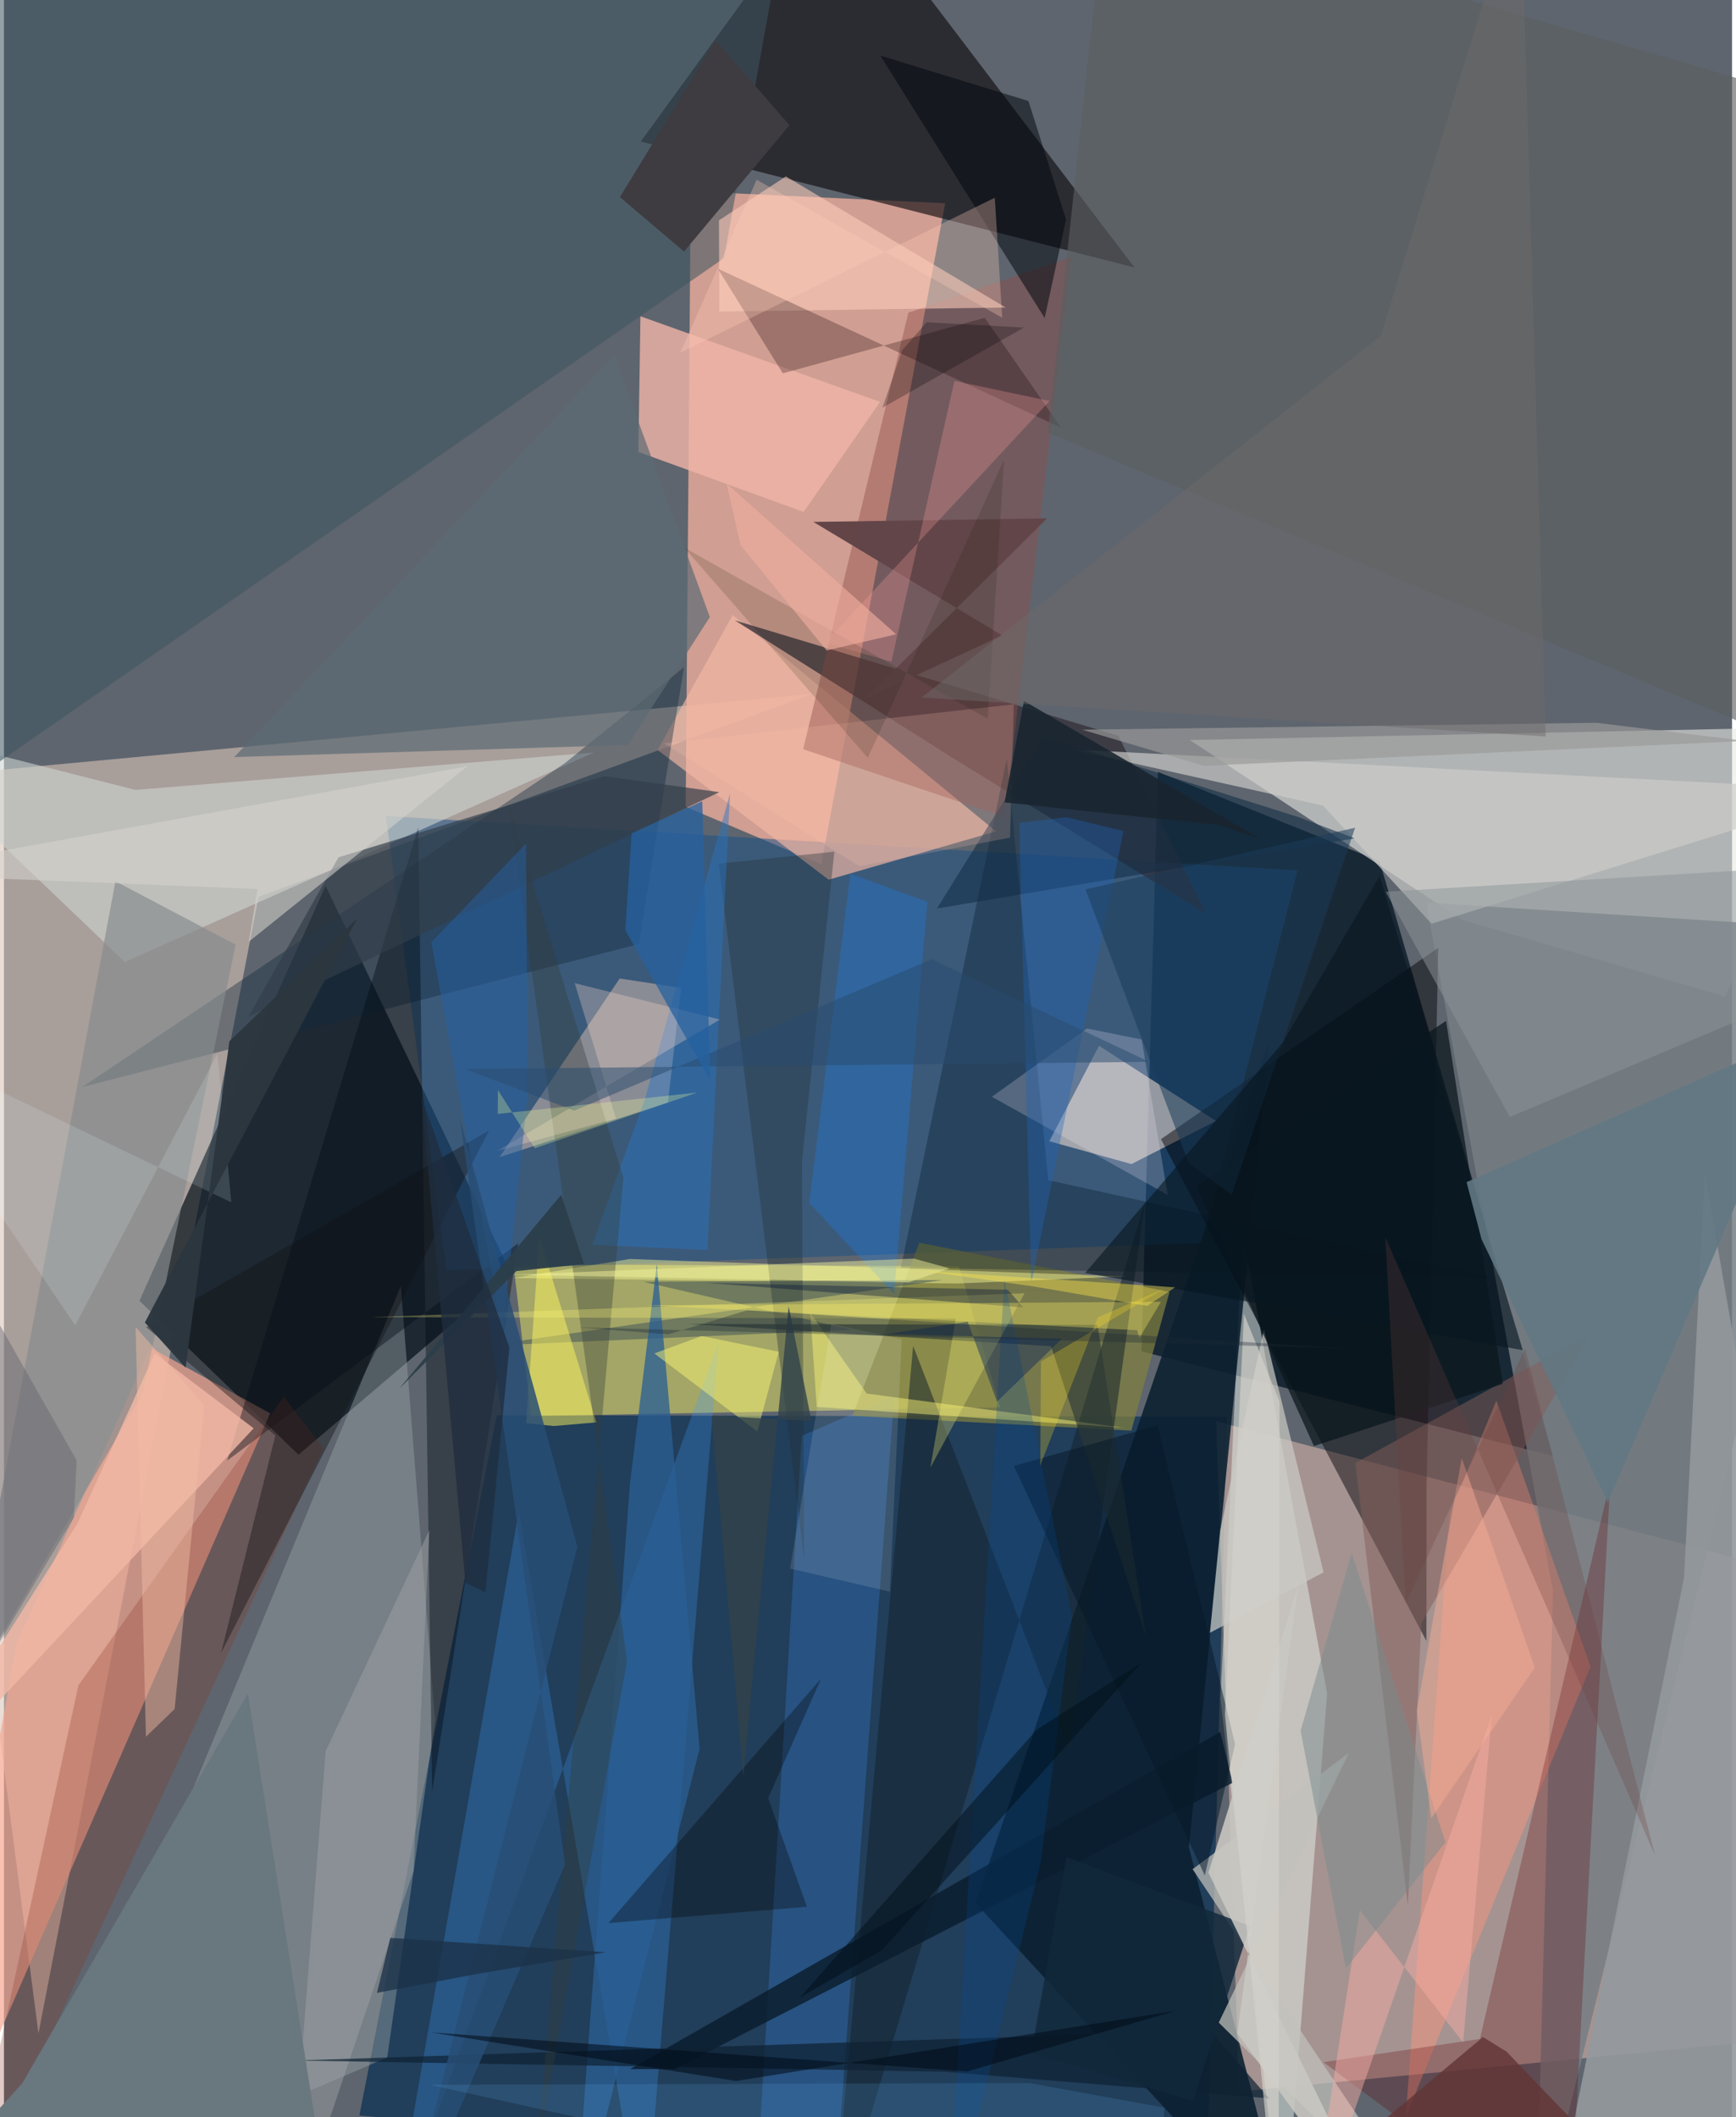<svg xmlns="http://www.w3.org/2000/svg" width="228" height="278" viewBox="0 0 836 1024"><path fill="#5e656e" d="M0 0h836v1024H0z"/><path fill="#002a50" fill-opacity=".651" d="M591.698 685.206l-9.918 374.417-409.842-36.416 66.482-338.66z"/><path fill="#dbc5ba" fill-opacity=".588" d="M16.697 983.5L-62 377.937l453.181-42.378-268.01 98.183z"/><path fill="#ffcebd" fill-opacity=".439" d="M854.692 986.75l-257.15 24.866-11.068-324.132L898 769.296z"/><path fill="#fcb3a0" fill-opacity=".718" d="M329.811 390.226l65.608 27.778 59.915-319.69L332.24 92.52z"/><path fill="#031523" fill-opacity=".753" d="M558.229 373.348l107.255 43.14 83.85 287.681-199.03-50.553z"/><path fill="#e8e7e1" fill-opacity=".604" d="M893.163 351.322l-319.534 6.585 131.49 86.826 127.475 37.245z"/><path fill="#010d16" fill-opacity=".686" d="M155.59 428.45l89.783 187.541-102.873 87.6-76.957-74.446z"/><path fill="#110f13" fill-opacity=".655" d="M308.079 68.45l66.41-91.43 65.627 11.92L546.89 129.363z"/><path fill="#fffc5c" fill-opacity=".431" d="M482.017 680.697L462 612.427l-215.506-.821 8.52 73.29z"/><path fill="#f4a68f" fill-opacity=".69" d="M6.116 795.029l64.74-143.232 57.927 31.791L-46.945 1086z"/><path fill="#1d5286" fill-opacity=".533" d="M184.759 394.7l29.2 219.748 365.669-13.298 46.145-180.154z"/><path fill="#96a3a5" fill-opacity=".439" d="M185.434 995.137l23.113-163.048-16.561-210.057L5.869 1072.216z"/><path fill="#f3b7a3" fill-opacity=".667" d="M316.195 362.738l36.346-65.278 127.37 104.636-80.946 23.378z"/><path fill="#ffe9d9" fill-opacity=".529" d="M545.46 563.02l-39.748-11.049 24.053-46.15 56.556 36.346z"/><path fill="#e1ece3" fill-opacity=".518" d="M640.13 819.05l-40.896-222.957-10.696 225.559L618.973 1086z"/><path fill="#757e84" fill-opacity=".843" d="M688.036 436.566l61.378 332.98-8.36 316.454L898 449.85z"/><path fill="#0c2131" fill-opacity=".898" d="M612.272 502.882l-39.03 390.624L622.759 1086 469.97 920.359z"/><path fill="#000105" fill-opacity=".467" d="M688.207 718.752l-.061 74.945-128.42-242.728 134.165-92.56z"/><path fill="#ced5d2" fill-opacity=".588" d="M-62 350.137L58.483 465.305l226.974-101.35-221.853 18.093z"/><path fill="#409bff" fill-opacity=".259" d="M309.728 1085.398l-60.677-354.5-61.258 350.951 157.949-432.713z"/><path fill="#322e37" fill-opacity=".733" d="M581.742 442.157l-122.278-75.276-105.856-66.815 185.53 55.804z"/><path fill="#f0b5a8" fill-opacity=".808" d="M386.86 247.6l37.012-53.221L307.91 152.98l-1.002 65.602z"/><path fill="#ddc1b1" fill-opacity=".49" d="M321.185 533.246l-81.403 26.404 58.076-86.374 29.727 4.53z"/><path fill="#3d5560" fill-opacity=".557" d="M348.348 124.792L-62 410l38.617-472L373.14-12.369z"/><path fill="#122a3d" fill-opacity=".4" d="M37.903 525.744L271.33 369.141l57.66-46.447-21.871 133.928z"/><path fill="#3e90fd" fill-opacity=".243" d="M430.654 675.173l-44.71 19.273L362.331 1086h37.909z"/><path fill="#ff947c" fill-opacity=".451" d="M678.203 1023.713l21.062-291.202 22.712-55.11 45.566 128.628z"/><path fill="#000a15" fill-opacity=".408" d="M207.152 866.395l-6.734-466.143-92.412 306.17 140.767-105.127z"/><path fill="#93989d" fill-opacity=".906" d="M812.764 763.25l10.093-195.647L898 999.403l-147.853 72.57z"/><path fill="#600305" fill-opacity=".263" d="M714.011 986.165l-75.707 11.221L757.176 1086l19.936-369.905z"/><path fill="#818140" fill-opacity=".725" d="M410.448 684.788l32.39-83.72 121.047 23.775-18.499 67.118z"/><path fill="#904d48" fill-opacity=".431" d="M437.52 151.227l78.995-26.993-32.504 270.952-97.388-32.814z"/><path fill="#001522" fill-opacity=".318" d="M433.902 613.135l286.143 4.885L505.2 570.814l-20.073-203.796z"/><path fill="#cececa" fill-opacity=".671" d="M638.122 389.598l52.505 57.166L898 382.334l-381.897-19.898z"/><path fill="#ffcdbc" fill-opacity=".569" d="M484.57 148.731l-138.5 1.982-.177-44.139 32.383-21.248z"/><path fill="#858b8d" fill-opacity=".675" d="M67.277 673.547L-20.197 823.5l74.14-397.254 58.138 30.648z"/><path fill="#14232b" fill-opacity=".525" d="M400.329 1086l151.735-504.959-36.638 265.327-75.585-195.392z"/><path fill="#c1c1bc" fill-opacity=".725" d="M650.564 847.905L587.68 978.249 696.751 1086 575.029 904.06z"/><path fill="#140006" fill-opacity=".271" d="M474.494 153.715l-97.695 26.84-31.47-50.61 166.062 76.889z"/><path fill="#873422" fill-opacity=".259" d="M36.034 815.136l-57.63 264.805L154.575 700.5l-19.257-24.934z"/><path fill="#102d46" fill-opacity=".561" d="M503.025 356.38l123.578 38.928 26.836 10.17-202.096 33.927z"/><path fill="#f4f492" fill-opacity=".471" d="M461.307 620.774l-214.96-2.628 56.366-9.204 240.266 8.398z"/><path fill="#475959" fill-opacity=".565" d="M454.264 619.074l-221.616 31.864 177.692-7.757-100.926-23.21z"/><path fill="#00070d" fill-opacity=".518" d="M423.96 26.898l71.65 21.954 18.189 57.3-10.337 47.698z"/><path fill="#f2b8a5" fill-opacity=".804" d="M-53.378 877.304l88.88-140.325 37.48-82.358 47.833 36.204z"/><path fill="#1483fe" fill-opacity=".278" d="M446.728 436.16l-16.152 189.735-41.005-44.113 19.884-159.17z"/><path fill="#825e5a" fill-opacity=".506" d="M685.638 785.189l82.213-140.363-114.084 62.765 25.42 213.975z"/><path fill="#fff461" fill-opacity=".49" d="M259.027 598.226l-6.437 90.137 13.407 1.35 20.604-1.76z"/><path fill="#0b1e2f" fill-opacity=".847" d="M594.375 862.278l-269.992 138.52-21.513-.064 285.555-163.077z"/><path fill="#a2a4a7" fill-opacity=".459" d="M136.81 1086l18.815-239.023 50.236-107.046-7.747 164.98z"/><path fill="#243236" fill-opacity=".369" d="M345.746 417.703l55.97-5.787-15.65 149.914 1.046 192.657z"/><path fill="#5d6b73" fill-opacity=".702" d="M341.49 298.44l-46.246-126.497-183.847 194.228 190.378-5.857z"/><path fill="#cac9c2" fill-opacity=".714" d="M638.406 760.463l-54.991 29.265 4.95-49.566 21.175-97.197z"/><path fill="#2a5f94" fill-opacity=".765" d="M336.544 845.766L275.484 1086l27.314-367.903 13.04-106.584z"/><path fill="#0d2133" fill-opacity=".702" d="M583.367 982.078l-441.685 14.51 313.066 5.415 157.315 12.92z"/><path fill="#fff7fe" fill-opacity=".208" d="M550.4 502.783l-26.502-5.348-45.966 33.045 85.056 47.468z"/><path fill="#624548" fill-opacity=".992" d="M482.91 307.334l-66.2 30.649 87.923-87.244-113.067 1.693z"/><path fill="#fdf679" fill-opacity=".459" d="M417.379 674.011l-27.29-38.972 3.108 45.44 148.18 10.034z"/><path fill="#2674c6" fill-opacity=".447" d="M309.817 532.465l41.429-148.609-10.97 220.688-55.71-2.494z"/><path fill="#353e39" fill-opacity=".365" d="M301.416 803.484l-43.86 240.58 42.117-474.42-55.565-180.701z"/><path fill="#2d3a36" fill-opacity=".635" d="M330.693 640.342l198.331.465 23.351 150.348L506.554 651.1z"/><path fill="#000202" fill-opacity=".31" d="M369.69 869.663l25.594-57.735-102.852 118.189 96.021-7.886z"/><path fill="#131315" fill-opacity=".412" d="M68.815 641.931l62.473 52.37-26.3 105.269 129.688-252.777z"/><path fill="#fffa7b" fill-opacity=".282" d="M493.734 625.504l-45.538 84.298 12.282-72.088-283.067-.647z"/><path fill="#ffdccd" fill-opacity=".294" d="M296.095 540.975l-19.99-65.47 70.24 17.606L238.66 556.64z"/><path fill="#8d9499" fill-opacity=".514" d="M728.505 540.24L898 468.696V417.55l-229.586 13.762z"/><path fill="#3e3c41" fill-opacity=".988" d="M380 60.56l-50.998 61.116-31.015-26.338 46.228-75.847z"/><path fill="#5c5e60" fill-opacity=".627" d="M533.13-51.084l328.584 95.708-21.82 304.542-334.915-139.874z"/><path fill="#313d4a" fill-opacity=".671" d="M118.23 491.757l43.63-77.108 128.39-39.29 55.828 7.782z"/><path fill="#2461a6" fill-opacity=".478" d="M252.525 408.01l.882 121.365-12.234 114.809-34.402-188.432z"/><path fill="#284e75" fill-opacity=".839" d="M277.412 748.031L192.003 1086l79.448-184.253-50.807-360.463z"/><path fill="#d4d3ce" fill-opacity=".569" d="M118.421 455.485l4.245-25.494L-62 422.557l286.123-51.915z"/><path fill="#f8ada5" fill-opacity=".463" d="M719.762 829.541L630.712 1086l25.238-162.084 49.958 63.943z"/><path fill="#0a161d" fill-opacity=".733" d="M697.634 493.776l27.43 175.53-91.33 30.095-56.911-125.693z"/><path fill="#69777f" d="M118.007 819.139L8.87 1007.57-62 1086h222.067z"/><path fill="#ffcbb9" fill-opacity=".31" d="M479.337 95.63l3.596 58.063-118.806-66.747-36.993 83.707z"/><path fill="#12283a" fill-opacity=".827" d="M514.034 898.25l88.82 33.282-27.683 84.576-78.19-23.168z"/><path fill="#fff877" fill-opacity=".467" d="M364.448 692.407l-49.8-37.79 22.86-8.43 37.309 7.61z"/><path fill="#f89f9e" fill-opacity=".286" d="M397.339 310.846l108.473-116.888-45.995-9.713-30.513 135.82z"/><path fill="#f2bca5" fill-opacity=".451" d="M96.896 679.784l-33.223-38.021 5.029 198.23 13.87-13.391z"/><path fill="#001137" fill-opacity=".369" d="M493.13 632.345l-153.398-11.91 212.306 4.925-66.402-1.59z"/><path fill="#2064b8" fill-opacity=".365" d="M491.173 397.99l5.763 222.915 44.672-218.966-27.56-6.685z"/><path fill="#ffc3b3" fill-opacity=".2" d="M319.25 359.501l94.497 59.485 72.99-13.85 1.804-64.497z"/><path fill="#1b3c5a" fill-opacity=".541" d="M523.196 430.158l49.95 132.456 20.823 15.245 59.672-177.524z"/><path fill="#081720" fill-opacity=".6" d="M734.78 653.03l-211.746-37.343 95.512-111.267 46.92-80.713z"/><path fill="#061929" fill-opacity=".51" d="M580.929 907.097l-92.347-198.06 69.556-19.607 37.442 154.14z"/><path fill="#faffff" fill-opacity=".122" d="M400.237 640.328l-19.95 118.316 48.303 11.2 5.723-122.1z"/><path fill="#999" fill-opacity=".675" d="M842.524 358.367L580.448 370.38l-58.801-17.453 248.765-3.341z"/><path fill="#fded64" fill-opacity=".337" d="M548.266 643.367l1.008 3.77 10.456-17.5-249.244 1.655z"/><path fill="#294b6f" fill-opacity=".51" d="M275.894 537.19l172.986-73.243 105.134 49.613-330.92 3.493z"/><path fill="#f2f29c" fill-opacity=".475" d="M457.474 613.466l-19.878 6.728-192.258-3.633 195.004-7.808z"/><path fill="#014c9e" fill-opacity=".231" d="M483.992 618.588L456.134 1086l45.355-185.133 15.185-119.211z"/><path fill="#19252f" fill-opacity=".898" d="M493.455 339.01l115.17 67.11-20.661-6.988L484.07 388.09z"/><path fill="#e9ffff" fill-opacity=".149" d="M-62 498.868l96.488 142.186 68.82-131.39 6.68 71.872z"/><path fill="#2661a0" fill-opacity=".753" d="M341.71 522.779l-41.12-72.877 3.062-46.88 34.163-15.508z"/><path fill="#c9c7c2" fill-opacity=".886" d="M596.641 983.386l29.625-217.183-43.58 139.54L670.985 1086z"/><path fill="#141805" fill-opacity=".145" d="M329.103 264.852l88.804 101.69 65.928-144.269-7.941 125.35z"/><path fill="#68b0f3" fill-opacity=".153" d="M558.253 1086l3.14-66.61-65.234-11.91-290.317.845z"/><path fill="#798b8d" fill-opacity=".49" d="M697.352 891.044l-48.141 61.042-21.917-115.005 24.713-85.971z"/><path fill="#627883" fill-opacity=".894" d="M707.578 571.763l7.257 27.656 61.087 127.239 97.975-228.338z"/><path fill="#fde54e" fill-opacity=".42" d="M553.009 631.629l-54.804-9.414-53.444-7.526 121.85 7.926z"/><path fill="#f8ad94" fill-opacity=".459" d="M690.53 879.404l50.079-72.857-35.385-101.3-21.729 122.206z"/><path fill="#6d413e" fill-opacity=".271" d="M735.867 652.14l62.819 245.078-130.452-298.927 9.885 177.106z"/><path fill="#d4d1cb" fill-opacity=".675" d="M599.885 635.501l17.206 42.388-.483 408.111-25.933-256.7z"/><path fill="#1c3249" fill-opacity=".776" d="M228.8 954.724l62.309-10.482-104.21-6.95-6.444 26.598z"/><path fill="#2b3e4a" fill-opacity=".953" d="M191.162 671.703l56.69-56.907 32.756-3.416-11.031-33.505z"/><path fill="#64656d" fill-opacity=".451" d="M-62 894.705V535.34l97.173 170.98-1.336 27.666z"/><path fill="#623637" fill-opacity=".824" d="M816.822 1086H595.153l120.344-100.73 11.337 6.975z"/><path fill="#efff9b" fill-opacity=".282" d="M256.785 555.39l78.493-26.94-96.387 10.32.08-11.547z"/><path fill="#6f6969" fill-opacity=".475" d="M443.984 337.364L745.85 356.2 733.68-57.82l-67.528 220.186z"/><path fill="#000f1a" fill-opacity=".494" d="M499.638 836.557l50.339-32.073-125.284 138.759-39.734 23.007z"/><path fill="#f0af9f" fill-opacity=".624" d="M431.602 306.782l-81.995-72.848 6.787 29.764 41.579 50.899z"/><path fill="#06225a" fill-opacity=".424" d="M480.4 677.934l-14.198-38.673-39.387 6.006 85.023 2.207z"/><path fill="#000b18" fill-opacity=".553" d="M354.146 1006.504l212.84-33.97-100.978 29.357-259.317-18.887z"/><path fill="#000005" fill-opacity=".255" d="M446.352 155.88l47.098 2.546-68.474 38.774 9.48-27.67z"/><path fill="#202e40" fill-opacity=".776" d="M244.534 651.702L232.887 770.09l-9.654-4.607-21.26-234.965z"/><path fill="#31424a" fill-opacity=".8" d="M357.642 858.878l21.969-227.08 11.048 55.448-48.356-2.507z"/><path fill="#fedd27" fill-opacity=".267" d="M561.177 623.294l-59.52 35.21-.306 50.256 27.841-71.594z"/><path fill="#1b2835" fill-opacity=".333" d="M649.113 652.175l-371.698-10.217 43.962 3.405 38.21-11.65z"/><path fill="#2c363f" fill-opacity=".98" d="M68.173 639.655L170.9 444.262l-61.848 59.38-21.185 157.863z"/></svg>